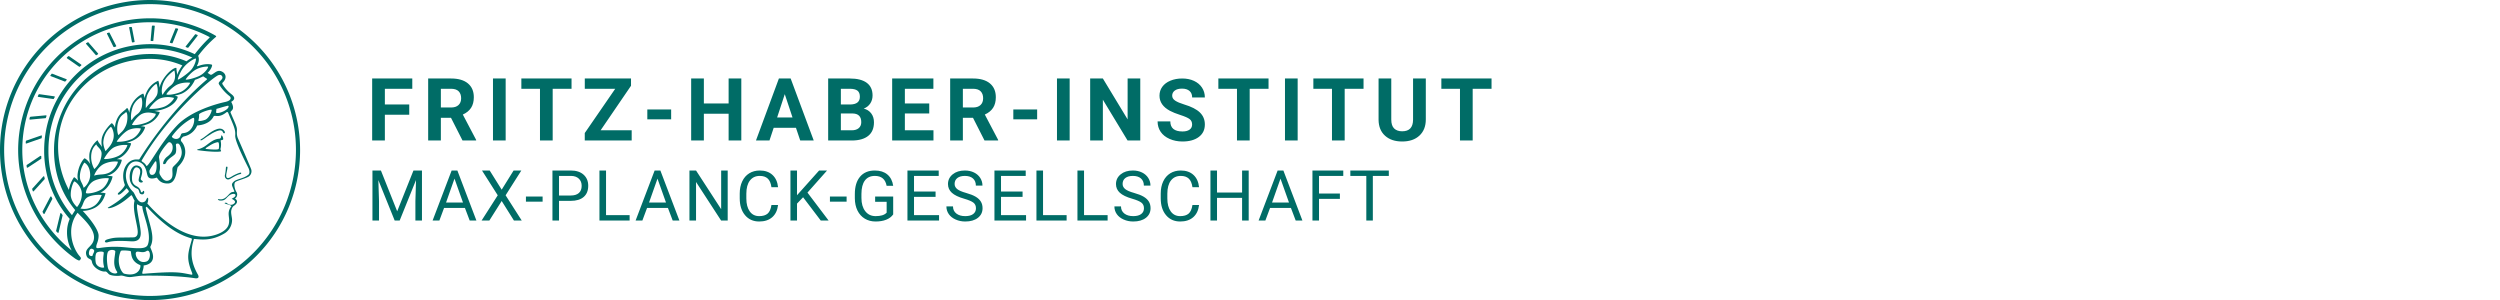 <svg xmlns="http://www.w3.org/2000/svg" viewBox="0 0 2500 300"><defs><style>.minerva-base-style{}</style></defs><g transform="translate(0 0) scale(1.429) translate(0 0)" style="fill: #006c66;"><title>minerva</title><path d="M105,0A105,105,0,1,0,210,105,105.1,105.1,0,0,0,105,0Zm0,207.1A102.1,102.1,0,1,1,207.1,105,102.2,102.2,0,0,1,105,207.1Z"/><path class="minerva-base-style" d="M166.6,97c-1.4-3.1-.5-5.1-.9-7.3s-2.7-7-4.3-10.8c-.7-1.7,3.8-1.3.4-7.6,0-.2,4.7-2,0-5.5a26.4,26.4,0,0,1-6-6.7,1,1,0,0,1,0-1.3c2.7-2.4,2.8-5.8-.1-7.5s-4.5,0-6.7,1.4c-.7.5-1.1.8-1.9.5L145.3,51c2.7-2.6,3.3-5.2,3.1-5.6s-4.6-1.3-10.2,1l-.4-.3c2.3-3.9,1-6.7.9-6.9h-.1A81,81,0,0,1,151,25.9h.1c.2-.3.3-.6-.2-.9l-1-.6A92.4,92.4,0,0,0,12.7,105c0,29.5,15,57.9,39.4,75.6a13.5,13.5,0,0,0,2.8,1.6A1.1,1.1,0,0,0,56,182l.3-.5a1,1,0,0,0,.3-.8c0-.7-.9-1.3-2.1-3a27.7,27.7,0,0,1-4.7-15.1,22.1,22.1,0,0,1,4.5-13.7c3.7,3.9,11.7,10.9,11.5,17.4s-6.9,6.8-5.4,12.2c.9,3.4,3.4,2,3.9,4.6.7,4.4,6.7,7.3,9.3,6.9.7-.1,1.2.4,2.4,1.7s6.2,1.6,8.2,1.2,4.1,1.4,8,.9,6.1-.9,8.2-.9,22.5-.3,36,1.8c2.4.4,3.1-.7,2.1-2.5-4.9-8.6-5.6-15.8-2.8-25,5,.4,12.2,1.7,21.6-4a11,11,0,0,0,5.1-9.5c-.1-2.1-1-4.7-.5-6.7s1.3-2.7,2.1-3.2c3.6-2.6,1-4.6.4-4.8a3.4,3.4,0,0,0,1.1-4.6c-.7-.7-2.7-6.2-.4-7.3s5.3-1.8,8.1-3.1a4.5,4.5,0,0,0,2.4-6C174.2,114.4,166.8,97.4,166.6,97ZM64.7,179.1c-.7.2-2.9.3-2.4-2.7s2.3-2.6,3.3-1.6S64.9,177.6,64.7,179.1Zm87-125.9c1.2-.8,2.5-1.1,3.3-.4,2.6,2.6-2.9,4.1-1.8,6.1a30.7,30.7,0,0,0,7.5,8.4c1.2,1,1.4,3.1-3.3,4.1s-23.6,5.9-33.6,16.5c-12.5,13.2-20.4,30.3-21.5,28s-3.6-2.8-3.2-3.5C117,81.6,145.1,57.3,151.7,53.2Zm8.2,21.7c-1,2.9-9.1,5.5-8.7,3.5s0-2.2.6-2.3,3.5-1.1,7.5-2.1C159.7,73.9,160.2,74.1,159.9,74.9Zm-20.6,5.3c-.2-1.2,8.5-4.1,8.8-3.3s-1.8,6-4.7,7-4.7.9-4.6.4A11,11,0,0,0,139.3,80.2ZM119,125.8c-4,2.5-6.2-2.2-6.8-3.1a3.7,3.7,0,0,1-.5-3.1c.3-1.4.5-3.3-.4-9.3-.4-2.7,5-9.2,6.3-10.4s3.1.6,3.2,2.6c.3,3.6-1.8,5.6-3.9,7.2s-3.1,4.4-2.6,5.1a1.5,1.5,0,0,0,1.9-.9c1.5-3.3,6-4.9,6.7-6.7s.3-4.4.2-5.6.9-1.2,1.6-1.1,1.4,1.4,1.8,2.7c2.9,7.5-4.3,12-5.5,13.8S122.1,123.9,119,125.8Zm6.1-29.1c-2.2,1.5-5.3-.5-4.7-1.4a43.7,43.7,0,0,1,11.5-11c3.4-2.1,3.8-2.3,4-1.1a10.6,10.6,0,0,1-2.6,7.5c-2.3,2.5-4.6,2.3-5.8,2.6S126.7,95.6,125.1,96.7Zm-19.3,25.6c-1-.2-1.4-2.1-1.2-2.9s3.1-5.2,4-6.4a.5.5,0,0,1,.8.3C110,117.4,109.4,123.1,105.8,122.3ZM138,48.2a17.7,17.7,0,0,1,7.5-1.6c.8.1-1.9,4.8-6.6,6.8s-8.5,2.5-8.9,2.3S134.1,49.9,138,48.2ZM54.7,126.5c-1.5-1.7-2.8-2.6-2.9-2.5a22.4,22.4,0,0,0-3.6,8.9A65.4,65.4,0,0,1,40.7,105C39.3,69.6,69,41.1,105.2,41.2a56.8,56.8,0,0,1,22.4,4.6,31.3,31.3,0,0,0-3.7,6.6c0-1.9-.5-3.4-.4-4.6s-5.1.9-9.7,8.3a19.9,19.9,0,0,0-2.2,5.3c-.1-2.8-.7-4.9-.9-4.9a16.1,16.1,0,0,0-8.5,8.8,22.4,22.4,0,0,0-1.1,3.4c-.2-1.9-.7-3.2-.9-3.2s-5.9,2.3-8.6,8.9A15.4,15.4,0,0,0,90.5,79c-.5-2.3-1.4-3.7-1.7-3.4-1.9,2.4-5.7,3.5-7.6,9.6a13.2,13.2,0,0,0-.7,4.2c-.8-2-2-3.2-2.3-3.2s-6.1,5.5-7,10.9a15.8,15.8,0,0,0,.2,5.8c-1.1-1.8-2.5-3-3.1-4.8-.9.5-5.7,5-5.8,10.7a19.7,19.7,0,0,0,.7,6.1c-1.6-2.9-3.8-4.2-4.1-4.1s-4,4.1-4.8,11.1A11.8,11.8,0,0,0,54.7,126.5Zm74.1-79.7c2.8-3.4,7.6-6.1,8.2-5.8s-.8,5.6-3.9,8.6-8.1,6.2-8.6,6.1S126.2,49.8,128.8,46.8Zm-9.3,13a21,21,0,0,0-5.6,6.4c-.5.9-1.9-5,1.7-10.6,2.2-3.5,6.6-6.6,6.5-6.2S124.2,56,119.5,59.8Zm-10.1,7.5c-3.4,5.1-3.6,3.3-7.3,8.3-.2.2-.2-6.5,1.1-9.4,2.1-4.7,5.7-7.4,6.2-7.5S111.3,64.5,109.4,67.3ZM98.3,77.4c-1.7,3-3.3,2.3-6.2,6.7-.3.4-1.1-3.6.7-9.1a12.6,12.6,0,0,1,5.9-6.9C99.3,68,100.4,73.8,98.3,77.4ZM88,88.1c-1.8,3.9-2.9,4-5,6.4-.3.4-1.8-3.7-.4-8.8s4-5.6,5.3-7S89.9,84,88,88.1Zm-8.4,6.6a10.3,10.3,0,0,1-.4,3c-1.3,4.3-3.9,6.2-5.3,8.1a15.7,15.7,0,0,1-1.6-5.8,15.2,15.2,0,0,1,5.2-11.2C78.3,88.8,79.6,92,79.6,94.7Zm-8.5,12.8A14.9,14.9,0,0,1,66,118.3a17.7,17.7,0,0,1-2.2-7.6c-.2-6.3,2.4-8.5,3.6-9.7C67.9,102.8,71.1,104.2,71.1,107.5ZM59,113.8c1.8.9,3.9,3.4,4.1,8.2s-3.2,8.7-4.6,9.4c-.9-3.7-2.6-4.4-2.6-8A18,18,0,0,1,59,113.8Zm7.3,12.5c4.6-2,9.6-1.7,9.8-1.5s-1.5,5.9-5.9,8.2-9.5,2.7-10,2.1S61.7,128.3,66.3,126.3Zm-.4-3.4c.3-1.5,3-6.5,7.1-8.3h0a18.4,18.4,0,0,1,9.4-1.5c.5.2-1.7,5.6-5.8,7.6S70.1,121.6,65.9,122.9Zm6.9-11.8c.2-.4,3.5-6.4,7.4-8.2a17.5,17.5,0,0,1,8.9-1.4c.3.1-1.8,5.4-6.2,7.6S72.6,111.6,72.8,111.1Zm8.9-11.9c-.3-.2,4.4-6.4,8.4-8.3a15.6,15.6,0,0,1,8.4-1c.3.3-1.9,5.5-6.5,7.5A24.2,24.2,0,0,1,81.7,99.2ZM92.4,87.4c-.2-.2,3.4-6.3,7.4-7.9s7.7-.1,8.9,0-1.3,4.5-6.6,6.4S93.1,87.7,92.4,87.4Zm12-11.4c.1-.3,4.1-5.9,8.1-7.3a16.4,16.4,0,0,1,9.2-.2c.5.2-2.8,5-7.7,6.5S104.3,76.3,104.4,76Zm12.1-9.9c-.5-.3,4.3-5.7,8.2-7.2a18,18,0,0,1,8.3-1c.3.2-2.5,4.9-7.1,6.7S117.1,66.5,116.5,66.1ZM50.2,175.3C28.6,158.1,15.6,132.1,15.6,105A89.3,89.3,0,0,1,146.4,25.8a.4.4,0,0,1,.1.7,97.3,97.3,0,0,0-10.2,11.4,73.1,73.1,0,0,0-31.3-7A74.3,74.3,0,0,0,30.9,105a72.1,72.1,0,0,0,17.9,48.2,23.1,23.1,0,0,0-1.9,9.4A25.6,25.6,0,0,0,50.2,175.3Zm.2-24.8h-.1A69.2,69.2,0,0,1,33.9,105,71.2,71.2,0,0,1,105,33.9a70.1,70.1,0,0,1,29.6,6.4,22.6,22.6,0,0,0-4.1,2.6A63.1,63.1,0,0,0,105,37.8,67.3,67.3,0,0,0,37.8,105c0,16.1,5,30.2,14.8,42C52.1,147.9,51.3,149.1,50.4,150.5Zm3.5-5.6c-1.3-1.2-4.1-4.3-4.4-8.3V136c0-4.3,1.9-8.6,2.4-9s5.3,3.3,5.4,8.7A14.4,14.4,0,0,1,53.9,144.9Zm8-7.2c3.9-1.8,9.6-1.4,9.3-1.1s-1.8,5.8-6.2,8a12.1,12.1,0,0,1-8.7,1.3C58.6,143.3,58.1,139.5,61.9,137.7Zm5.2,46.5c-.6-2.7-.4-6.3.5-7.3s4.9-1.2,5-.1-1.1,5.4.3,10.2C72.6,187.7,68.3,187.4,67.1,184.2Zm.3-11.1c-.3-2,1.6-3.9,1.6-8.2s-6.6-12.6-11.1-17.3a19.5,19.5,0,0,0,7.9-1.9c6.6-3.1,7.9-10.1,8.1-10.4a11,11,0,0,0-3.8-.4l.8-.4c6.4-3.5,8.1-11,7.8-11.1a17,17,0,0,0-4-.3l2-.7c6.8-2.7,8.7-10.3,8.5-10.6a16.1,16.1,0,0,0-3.5-.4l1.9-.8c6.2-3.1,8.4-10.1,8.1-10.3a10.5,10.5,0,0,0-3.3-.4,23.7,23.7,0,0,0,4.5-1.5c6.7-2.9,8.9-9.3,8.6-9.6a10.9,10.9,0,0,0-3-.5,34.5,34.5,0,0,0,4.4-1.3c6.6-2.2,9.2-8.5,8.8-8.6l-3.7-.8a24.5,24.5,0,0,0,6.6-1.3c7.1-2.4,9.6-6.7,9.8-8.6a6,6,0,0,0-2.3-.8,29.3,29.3,0,0,0,4.7-1.2c6.6-2.7,9.4-9.3,9.6-9.8a29.3,29.3,0,0,0,3.9-1.6l1.9-.9,1.6,1.1c1,.6,1.4.8.9,1.2C122,75,105,99.5,97.6,111.3c-.2.4-.6.3-1.3.3-7.9-.6-12.4,8.9-8.9,17.8-.4,1.8-4.2,5.3-4.5,5.5s-1,1.4.3,1.3,4.2-3.2,5.4-4.5c.4.6,2.2,2,1.3,2.8A63.6,63.6,0,0,1,76,145c-2.6,1.2,4.2,2.1,15.7-8.3.7-.6,1.5,2.4,2.5,3.7-2,6.5,2.9,19.1,2.1,23a2.8,2.8,0,0,1-2.8,2.7c-11.4.3-12.5-.3-18.3,1.4-2.7.8-2,2.6-.1,2.1s4.6-1.5,16.9-.7c3.1.1,6.5-.6,6.5-5.7s-3.6-18.4-2.4-20.3a6.9,6.9,0,0,0,3.5,1.4c-.2,4.5,7,19,3.8,27-1.2,3-6.4,2.7-15.4,1.8C72.7,171.6,67.7,174.9,67.4,173.1Zm35.1,9.9c-5.9,2-8.3-4.9-7.3-6.4s4.4,1,7.3-.9S106,181.8,102.5,183Zm-27,4.3c-.8-3.7-1.1-10,.4-11.5s4.9-.9,4.8.2c-.3,4.3-2.1,9.2,1.2,14.1C83.2,192,76.7,192.3,75.5,187.3Zm11.4,4.2c-1.6-.4-6-7.4-2.4-15.8.3-.8,5.8-.3,6.8,0s-.8,6.8,6.8,9.8C98.8,185.8,98,194.3,86.9,191.5Zm47.2-23.3c-2.5,8.8-3.8,12.3,0,21.9.5,1.3.9,2.3-.2,2.1-7.7-1.4-9.4-2.6-33.7-.6-1.7.2.6-3.4.3-5.8,2.2-.3,5.8-1.3,6.5-4.9s-2.1-7.6-1.8-8.2c3.5-6.7-.2-14.1-3.1-26.6-.3-1.2.4-1.7.9-1.1,15.6,16.9,25.5,20.2,30.9,21.8C134.4,167,134.3,167.6,134.1,168.2ZM174,122.1c-3.3,2.9-8.3,3.1-10.3,4.9s-1.5,2.5-.4,5.2,1.1,1.7-1.1,2.3-4.1,5.8-8.8,4.9c-1.8-.3-.5.8.2.9,2.6.3,3.7-.5,4.6-1.4s2.2-2.4,3.6-2.9,2.9-.5,3,.6-1.9,2.1-2.7,2.5c1,.5,3.9,1.9,1.4,3.6s-4.6-.5-4.9-.7-1.7-.2-1.3.3,5.2,1.3,4.5,2.2c-3.5,4.7-.6,7.5-1.7,12.3s-7.7,7.5-12.8,8.4c-17.4,3.1-34.3-11.6-44.2-22.8.9-2.1.8-4.8-.1-3.8s-.7,2.4-2.8,2.9c-3.9,1-5.7-5.9-6.9-7.1-4.8-4.7-6.7-11.4-3.9-17.3s9-4.7,11.4-1.1,1.7,7,3.4,8.3,4.8.2,5.4,0,1.7,4.3,8,4.1,5.9-10.7,6.9-11.6c8.6-8.4,4.2-15.9,2.6-17.6s1-3.6,1.5-3.7a13,13,0,0,0,9.4-7.7s8.4-.2,11.4-6.2c.8-1.6,3.3,1.5,8.9-2.9a.8.8,0,0,1,1.4.3c3.7,8.9,5.2,11.3,4.9,15.8s8.7,21.5,9.4,23.1S174.8,121.3,174,122.1Z"/><path class="minerva-base-style" d="M153.8,90c-4.9.2-10.6,6.2-12.4,7s-1.3,1.5-.2,1.1,5.9-4.7,10.7-6.4,3.6,1.8,5,1.6S156.6,89.9,153.8,90Z"/><path class="minerva-base-style" d="M154.9,94.8c-.4.1.4,2.2-1.7,2.3-4.6.3-8.3,4.7-11.1,6a12.9,12.9,0,0,1-3.8,1.4.3.3,0,0,0,.1.6c11.7,1.6,16.2,1.1,16.3.7s-.6-1.2-.4-1.7a11.3,11.3,0,0,0,.1-5.5c-.2-.8,1.8-.3,1.8-1.3S155.6,94.7,154.9,94.8Zm-1.8,9.3c-.2.9-5.5.5-8.3.2-.7,0-1.8-.1.3-1.4s4.1-2.8,7.2-3.4a.8.8,0,0,1,.8.6A10.6,10.6,0,0,1,153.1,104.1Z"/><path class="minerva-base-style" d="M168.4,120.8c-.9,0-4.5,1.6-5.9,2.5s-4.4,2.7-4.2-.8c.1-1.3.9-4.4.9-5.3s-1-.7-1.1,0a36.9,36.9,0,0,1-.7,5.3c-.4,1.8,1.2,4,3.6,2.7s4.8-2.9,7.3-3.4C168.9,121.7,169,120.8,168.4,120.8Z"/><path class="minerva-base-style" d="M100.5,133.6c-.7-.3-.5,1.2-1.4,1s-.2-1.3-1.8-3-2.8-1.2-4.3-3.6-.3-12,3.1-10.8,1.6,5,1,8,2.5,2.8,2.8,2.1-1.1-.9-1.4-1.9,3.5-7.6-1.8-9.4c-3.8-1.3-6.4,3.6-5.9,8.9a8,8,0,0,0,5.1,7.1c2.3.8.6,4,3.7,4C101,136,101.3,133.9,100.5,133.6Z"/><path class="minerva-base-style" d="M131.3,33.4c.2.1.3,0,.5-.1l6.5-8.3a.5.5,0,0,0-.2-.6L137,24a.4.4,0,0,0-.5.1L130,32.4c-.2.2-.1.5.2.6Z"/><path class="minerva-base-style" d="M119.2,30l1.1.3a.5.5,0,0,0,.5-.3l3.8-9.4a.4.4,0,0,0-.3-.6l-1.2-.2h-.3l-3.9,9.6A.4.4,0,0,0,119.2,30Z"/><path class="minerva-base-style" d="M105.8,28.7h1.1c.2.1.4-.1.4-.3l1-10a.5.5,0,0,0-.4-.5h-1.1c-.3,0-.4.2-.5.4l-.9,10A.4.4,0,0,0,105.8,28.7Z"/><path class="minerva-base-style" d="M92.8,29.7l1.1-.2c.2,0,.4-.2.3-.4l-1.9-9.9c0-.2-.2-.4-.4-.3H90.7c-.2.1-.4.3-.3.5l1.9,9.9C92.3,29.6,92.5,29.7,92.8,29.7Z"/><path class="minerva-base-style" d="M79.4,32.8l.5.2,1.1-.4a.4.4,0,0,0,.3-.6l-4.6-9a.4.4,0,0,0-.5-.2l-1,.3a.4.4,0,0,0-.3.6Z"/><path class="minerva-base-style" d="M67,38.5c.1.2.3.2.5.1l1-.6a.4.4,0,0,0,.1-.6l-6.7-7.7c-.2-.2-.4-.2-.5-.1l-1,.6c-.3.1-.3.4-.1.6Z"/><path class="minerva-base-style" d="M55.4,46.7c.2.1.4.1.5-.1l.9-.7a.5.5,0,0,0,0-.7l-8.5-5.9h-.5l-.9.8a.5.5,0,0,0,0,.7Z"/><path class="minerva-base-style" d="M45.4,57.1a.4.4,0,0,0,.4-.2l.8-.9c.2-.2.1-.5-.2-.6l-9.8-3.8c-.2-.1-.4-.1-.5.1l-.7.9a.4.4,0,0,0,.2.7Z"/><path class="minerva-base-style" d="M26.8,67.8l10.5,1.5c.2,0,.4-.1.4-.3l.6-1a.4.4,0,0,0-.3-.6L27.5,65.9l-.5.2a5.4,5.4,0,0,1-.5,1.1A.4.4,0,0,0,26.8,67.8Z"/><path class="minerva-base-style" d="M21.1,83.7l10.7-1a.3.3,0,0,0,.3-.3,7.6,7.6,0,0,0,.4-1.1.4.4,0,0,0-.4-.6l-10.8,1-.4.3-.3,1.2C20.6,83.5,20.8,83.8,21.1,83.7Z"/><path class="minerva-base-style" d="M29.2,96.5c0-.4.1-.9.1-1.3s-.2-.5-.5-.4L18.4,98.4c-.2.1-.3.2-.3.4s-.1.8-.1,1.2a.4.4,0,0,0,.6.4l10.3-3.6A.3.3,0,0,0,29.2,96.5Z"/><path class="minerva-base-style" d="M28.9,110.8v-1.3a.5.5,0,0,0-.7-.4l-9.4,6.3c-.2,0-.2.2-.2.4s.1.8.1,1.2a.5.5,0,0,0,.7.3l9.4-6.2C28.9,111,29,110.9,28.9,110.8Z"/><path class="minerva-base-style" d="M31.3,125l-.3-1.3a.4.4,0,0,0-.7-.2L22.6,132c-.1.1-.2.3-.1.4s.3.8.4,1.2a.4.4,0,0,0,.7.2l7.6-8.4C31.3,125.3,31.3,125.2,31.3,125Z"/><path class="minerva-base-style" d="M35.2,137.7,29.8,148c-.1.1,0,.3,0,.4l.7,1.2a.4.4,0,0,0,.7-.1l5.4-10.2c0-.1.1-.2,0-.4l-.6-1.2A.5.5,0,0,0,35.2,137.7Z"/><path class="minerva-base-style" d="M42.9,149.3c-.2-.3-.7-.2-.7.1l-2.9,12c-.1.2,0,.3,0,.4l1,1a.4.4,0,0,0,.7-.1l2.8-11.9c.1-.1,0-.2,0-.3Z"/></g><g transform="translate(366.666 41.435)"><g transform="translate(0 99.06)" style="fill: #006c66;"><path d="M42.578-36L42.578-25.750L18.203-25.750L18.203 0L5.500 0L5.500-62L45.625-62L45.625-51.719L18.203-51.719L18.203-36L42.578-36ZM95.859 0L84.313-22.719L74.203-22.719L74.203 0L61.500 0L61.500-62L84.391-62Q95.313-62 101.234-57.104Q107.156-52.207 107.156-43.279L107.156-43.279Q107.156-36.929 104.430-32.692Q101.703-28.456 96.156-25.941L96.156-25.941L109.484-0.598L109.484 0L95.859 0ZM74.203-51.719L74.203-33L84.438-33Q89.219-33 91.844-35.460Q94.469-37.921 94.469-42.257L94.469-42.257Q94.469-46.671 91.992-49.195Q89.516-51.719 84.391-51.719L84.391-51.719L74.203-51.719ZM139-62L139 0L126.313 0L126.313-62L139-62ZM204.875-62L204.875-51.719L186.016-51.719L186.016 0L173.313 0L173.313-51.719L154.688-51.719L154.688-62L204.875-62ZM264.344-54.734L233.953-10.203L265.016-10.203L265.016 0L218.094 0L218.094-7.453L248.563-51.719L218.125-51.719L218.125-62L264.344-62L264.344-54.734ZM304.484-31L304.484-21.141L280.656-21.141L280.656-31L304.484-31ZM374.641-62L374.641 0L361.953 0L361.953-26.766L337.203-26.766L337.203 0L324.500 0L324.500-62L337.203-62L337.203-37L361.953-37L361.953-62L374.641-62ZM433.563 0L429.281-12.719L407.031-12.719L402.797 0L389.297 0L412.234-62L424-62L447.063 0L433.563 0ZM418.109-46.339L410.453-23L425.859-23L418.109-46.339ZM485.453 0L461.500 0L461.500-62L483.078-62Q494.297-62 500.094-57.684Q505.891-53.368 505.891-45.019L505.891-45.019Q505.891-40.460 503.563-36.985Q501.234-33.510 497.094-31.906L497.094-31.906Q501.828-30.711 504.563-27.087Q507.297-23.462 507.297-18.225L507.297-18.225Q507.297-9.278 501.625-4.678Q495.953-0.079 485.453 0L485.453 0ZM485.828-27.031L474.203-27.031L474.203-10.203L485.078-10.203Q489.563-10.203 492.078-12.362Q494.594-14.521 494.594-18.333L494.594-18.333Q494.594-26.905 485.828-27.031L485.828-27.031ZM474.203-51.719L474.203-36L483.594-36Q493.203-36.174 493.203-43.749L493.203-43.749Q493.203-48.003 490.766-49.861Q488.328-51.719 483.078-51.719L483.078-51.719L474.203-51.719ZM562.578-37L562.578-27.063L538.203-27.063L538.203-10.203L566.797-10.203L566.797 0L525.500 0L525.500-62L566.719-62L566.719-51.719L538.203-51.719L538.203-37L562.578-37ZM617.859 0L606.313-22.719L596.203-22.719L596.203 0L583.500 0L583.500-62L606.391-62Q617.313-62 623.234-57.104Q629.156-52.207 629.156-43.279L629.156-43.279Q629.156-36.929 626.430-32.692Q623.703-28.456 618.156-25.941L618.156-25.941L631.484-0.598L631.484 0L617.859 0ZM596.203-51.719L596.203-33L606.438-33Q611.219-33 613.844-35.460Q616.469-37.921 616.469-42.257L616.469-42.257Q616.469-46.671 613.992-49.195Q611.516-51.719 606.391-51.719L606.391-51.719L596.203-51.719ZM670.484-31L670.484-21.141L646.656-21.141L646.656-31L670.484-31ZM703-62L703 0L690.313 0L690.313-62L703-62ZM773.609-62L773.609 0L760.906 0L736.203-40.804L736.203 0L723.500 0L723.500-62L736.203-62L760.953-21.117L760.953-62L773.609-62ZM825.453-15.963L825.453-15.963Q825.453-19.529 822.914-21.436Q820.375-23.344 813.773-25.468Q807.172-27.593 803.313-29.660L803.313-29.660Q792.828-35.289 792.828-44.851L792.828-44.851Q792.828-49.826 795.641-53.721Q798.453-57.615 803.719-59.808Q808.984-62 815.547-62L815.547-62Q822.156-62 827.313-59.613Q832.469-57.227 835.328-52.897Q838.188-48.567 838.188-43.047L838.188-43.047L825.500-43.047Q825.500-47.237 822.828-49.556Q820.156-51.875 815.344-51.875L815.344-51.875Q810.688-51.875 808.102-49.930Q805.516-47.985 805.516-44.820L805.516-44.820Q805.516-41.841 808.547-39.834Q811.578-37.827 817.453-36.052L817.453-36.052Q828.281-32.814 833.234-28.003Q838.188-23.193 838.188-16.032L838.188-16.032Q838.188-8.061 832.141-3.530Q826.094 1 815.844 1L815.844 1Q808.734 1 802.898-1.589Q797.063-4.177 793.992-8.686Q790.922-13.195 790.922-19.119L790.922-19.119L803.656-19.119Q803.656-9.031 815.844-9.031L815.844-9.031Q820.375-9.031 822.914-10.853Q825.453-12.675 825.453-15.963ZM901.875-62L901.875-51.719L883.016-51.719L883.016 0L870.313 0L870.313-51.719L851.688-51.719L851.688-62L901.875-62ZM931-62L931 0L918.313 0L918.313-62L931-62ZM996.875-62L996.875-51.719L978.016-51.719L978.016 0L965.313 0L965.313-51.719L946.688-51.719L946.688-62L996.875-62ZM1046.391-62L1059.141-62L1059.141-21.067Q1059.141-10.869 1052.813-4.934Q1046.484 1 1035.516 1L1035.516 1Q1024.734 1 1018.383-4.761Q1012.031-10.522 1011.906-20.594L1011.906-20.594L1011.906-62L1024.609-62L1024.609-20.918Q1024.609-14.792 1027.508-11.998Q1030.406-9.203 1035.516-9.203L1035.516-9.203Q1046.234-9.203 1046.391-20.571L1046.391-20.571L1046.391-62ZM1124.875-62L1124.875-51.719L1106.016-51.719L1106.016 0L1093.313 0L1093.313-51.719L1074.688-51.719L1074.688-62L1124.875-62Z"/></g><g transform="translate(0 179.07)" style="fill: #006c66;"><path d="M5.781-50L14.250-50L30.516-9.199L46.797-50L55.297-50L55.297 0L48.734 0L48.734-19.466L49.359-40.487L33.016 0L28 0L11.688-40.392L12.344-19.466L12.344 0L5.781 0L5.781-50ZM103.016 0L98.250-12.594L77.406-12.594L72.719 0L65.953 0L84.969-50L90.703-50L109.734 0L103.016 0ZM87.828-41.868L79.391-18L96.313-18L87.828-41.868ZM123.016-50L135.016-30.832L146.938-50L154.672-50L138.938-25.212L155.047 0L147.250 0L135.016-19.513L122.703 0L114.953 0L131.078-25.212L115.328-50L123.016-50ZM175.938-24L175.938-18.844L159.266-18.844L159.266-24L175.938-24ZM204.063-19.641L192.344-19.641L192.344 0L185.781 0L185.781-50L204.125-50Q212.297-50 216.930-45.817Q221.563-41.635 221.563-34.758L221.563-34.758Q221.563-27.489 217.031-23.565Q212.500-19.641 204.063-19.641L204.063-19.641ZM192.344-44.594L192.344-25L204.125-25Q209.391-25 212.195-27.494Q215-29.989 215-34.679L215-34.679Q215-39.150 212.195-41.825Q209.391-44.500 204.500-44.594L204.500-44.594L192.344-44.594ZM239.375-50L239.375-5.359L262.953-5.359L262.953 0L232.781 0L232.781-50L239.375-50ZM306.016 0L301.250-12.594L280.406-12.594L275.719 0L268.953 0L287.969-50L293.703-50L312.734 0L306.016 0ZM290.828-41.868L282.391-18L299.313-18L290.828-41.868ZM361.031-50L361.031 0L354.422 0L329.375-38.524L329.375 0L322.781 0L322.781-50L329.375-50L354.500-11.303L354.500-50L361.031-50ZM404.781-15.484L411.391-15.484Q410.453-7.578 405.555-3.289Q400.656 1 392.516 1L392.516 1Q383.703 1 378.383-5.311Q373.063-11.621 373.063-22.186L373.063-22.186L373.063-26.954Q373.063-33.873 375.547-39.124Q378.031-44.375 382.570-47.187Q387.109-50 393.094-50L393.094-50Q401.031-50 405.813-45.570Q410.594-41.141 411.391-33.313L411.391-33.313L404.781-33.313Q403.938-39.266 401.078-41.930Q398.219-44.594 393.094-44.594L393.094-44.594Q386.813-44.594 383.242-39.962Q379.672-35.329 379.672-26.781L379.672-26.781L379.672-21.985Q379.672-13.904 383.055-9.140Q386.438-4.375 392.516-4.375L392.516-4.375Q397.984-4.375 400.906-6.852Q403.828-9.328 404.781-15.484L404.781-15.484ZM454.063 0L436.422-23.250L430.344-16.892L430.344 0L423.781 0L423.781-50L430.344-50L430.344-25.275L452.453-50L460.391-50L440.797-27.912L461.922 0L454.063 0ZM479.938-24L479.938-18.844L463.266-18.844L463.266-24L479.938-24ZM526.516-24L526.516-6.086Q523.984-2.528 519.461-0.764Q514.938 1 508.922 1L508.922 1Q502.828 1 498.117-1.852Q493.406-4.703 490.820-9.946Q488.234-15.190 488.172-22.108L488.172-22.108L488.172-26.440Q488.172-37.659 493.414-43.830Q498.656-50 508.172-50L508.172-50Q515.953-50 520.703-46.016Q525.453-42.031 526.516-34.719L526.516-34.719L519.953-34.719Q518.109-44.594 508.203-44.594L508.203-44.594Q501.609-44.594 498.203-39.977Q494.797-35.360 494.766-26.610L494.766-26.610L494.766-22.561Q494.766-14.216 498.594-9.295Q502.422-4.375 508.953-4.375L508.953-4.375Q512.641-4.375 515.414-5.169Q518.188-5.964 519.984-7.840L519.984-7.840L519.984-18.672L508.469-18.672L508.469-24L526.516-24ZM568.906-29L568.906-23.625L547.344-23.625L547.344-5.359L572.391-5.359L572.391 0L540.781 0L540.781-50L572.047-50L572.047-44.594L547.344-44.594L547.344-29L568.906-29ZM597.438-21.812L597.438-21.812Q589-24.227 585.156-27.757Q581.313-31.286 581.313-36.459L581.313-36.459Q581.313-42.334 586.008-46.167Q590.703-50 598.219-50L598.219-50Q603.359-50 607.375-48.016Q611.391-46.031 613.594-42.547Q615.797-39.063 615.797-34.922L615.797-34.922L609.203-34.922Q609.203-39.438 606.328-42.016Q603.453-44.594 598.219-44.594L598.219-44.594Q593.375-44.594 590.656-42.470Q587.938-40.347 587.938-36.567L587.938-36.567Q587.938-33.533 590.516-31.441Q593.094-29.349 599.297-27.614Q605.500-25.880 609.008-23.783Q612.516-21.686 614.203-18.887Q615.891-16.088 615.891-12.300L615.891-12.300Q615.891-6.266 611.180-2.633Q606.469 1 598.563 1L598.563 1Q593.438 1 588.992-0.969Q584.547-2.938 582.141-6.352Q579.734-9.766 579.734-14.109L579.734-14.109L586.328-14.109Q586.328-9.594 589.664-6.984Q593-4.375 598.563-4.375L598.563-4.375Q603.766-4.375 606.531-6.484Q609.297-8.594 609.297-12.236Q609.297-15.879 606.734-17.872Q604.172-19.864 597.438-21.812ZM655.906-29L655.906-23.625L634.344-23.625L634.344-5.359L659.391-5.359L659.391 0L627.781 0L627.781-50L659.047-50L659.047-44.594L634.344-44.594L634.344-29L655.906-29ZM676.375-50L676.375-5.359L699.953-5.359L699.953 0L669.781 0L669.781-50L676.375-50ZM717.375-50L717.375-5.359L740.953-5.359L740.953 0L710.781 0L710.781-50L717.375-50ZM765.438-21.812L765.438-21.812Q757-24.227 753.156-27.757Q749.313-31.286 749.313-36.459L749.313-36.459Q749.313-42.334 754.008-46.167Q758.703-50 766.219-50L766.219-50Q771.359-50 775.375-48.016Q779.391-46.031 781.594-42.547Q783.797-39.063 783.797-34.922L783.797-34.922L777.203-34.922Q777.203-39.438 774.328-42.016Q771.453-44.594 766.219-44.594L766.219-44.594Q761.375-44.594 758.656-42.470Q755.938-40.347 755.938-36.567L755.938-36.567Q755.938-33.533 758.516-31.441Q761.094-29.349 767.297-27.614Q773.500-25.880 777.008-23.783Q780.516-21.686 782.203-18.887Q783.891-16.088 783.891-12.300L783.891-12.300Q783.891-6.266 779.180-2.633Q774.469 1 766.563 1L766.563 1Q761.438 1 756.992-0.969Q752.547-2.938 750.141-6.352Q747.734-9.766 747.734-14.109L747.734-14.109L754.328-14.109Q754.328-9.594 757.664-6.984Q761-4.375 766.563-4.375L766.563-4.375Q771.766-4.375 774.531-6.484Q777.297-8.594 777.297-12.236Q777.297-15.879 774.734-17.872Q772.172-19.864 765.438-21.812ZM825.781-15.484L832.391-15.484Q831.453-7.578 826.555-3.289Q821.656 1 813.516 1L813.516 1Q804.703 1 799.383-5.311Q794.063-11.621 794.063-22.186L794.063-22.186L794.063-26.954Q794.063-33.873 796.547-39.124Q799.031-44.375 803.570-47.187Q808.109-50 814.094-50L814.094-50Q822.031-50 826.813-45.570Q831.594-41.141 832.391-33.313L832.391-33.313L825.781-33.313Q824.938-39.266 822.078-41.930Q819.219-44.594 814.094-44.594L814.094-44.594Q807.813-44.594 804.242-39.962Q800.672-35.329 800.672-26.781L800.672-26.781L800.672-21.985Q800.672-13.904 804.055-9.140Q807.438-4.375 813.516-4.375L813.516-4.375Q818.984-4.375 821.906-6.852Q824.828-9.328 825.781-15.484L825.781-15.484ZM882.031-50L882.031 0L875.422 0L875.422-22.625L850.344-22.625L850.344 0L843.781 0L843.781-50L850.344-50L850.344-28L875.422-28L875.422-50L882.031-50ZM929.016 0L924.250-12.594L903.406-12.594L898.719 0L891.953 0L910.969-50L916.703-50L935.734 0L929.016 0ZM913.828-41.868L905.391-18L922.313-18L913.828-41.868ZM973.219-27L973.219-21.641L952.344-21.641L952.344 0L945.781 0L945.781-50L976.609-50L976.609-44.594L952.344-44.594L952.344-27L973.219-27ZM1022.156-50L1022.156-44.594L1006.172-44.594L1006.172 0L999.641 0L999.641-44.594L983.672-44.594L983.672-50L1022.156-50Z"/></g></g></svg>